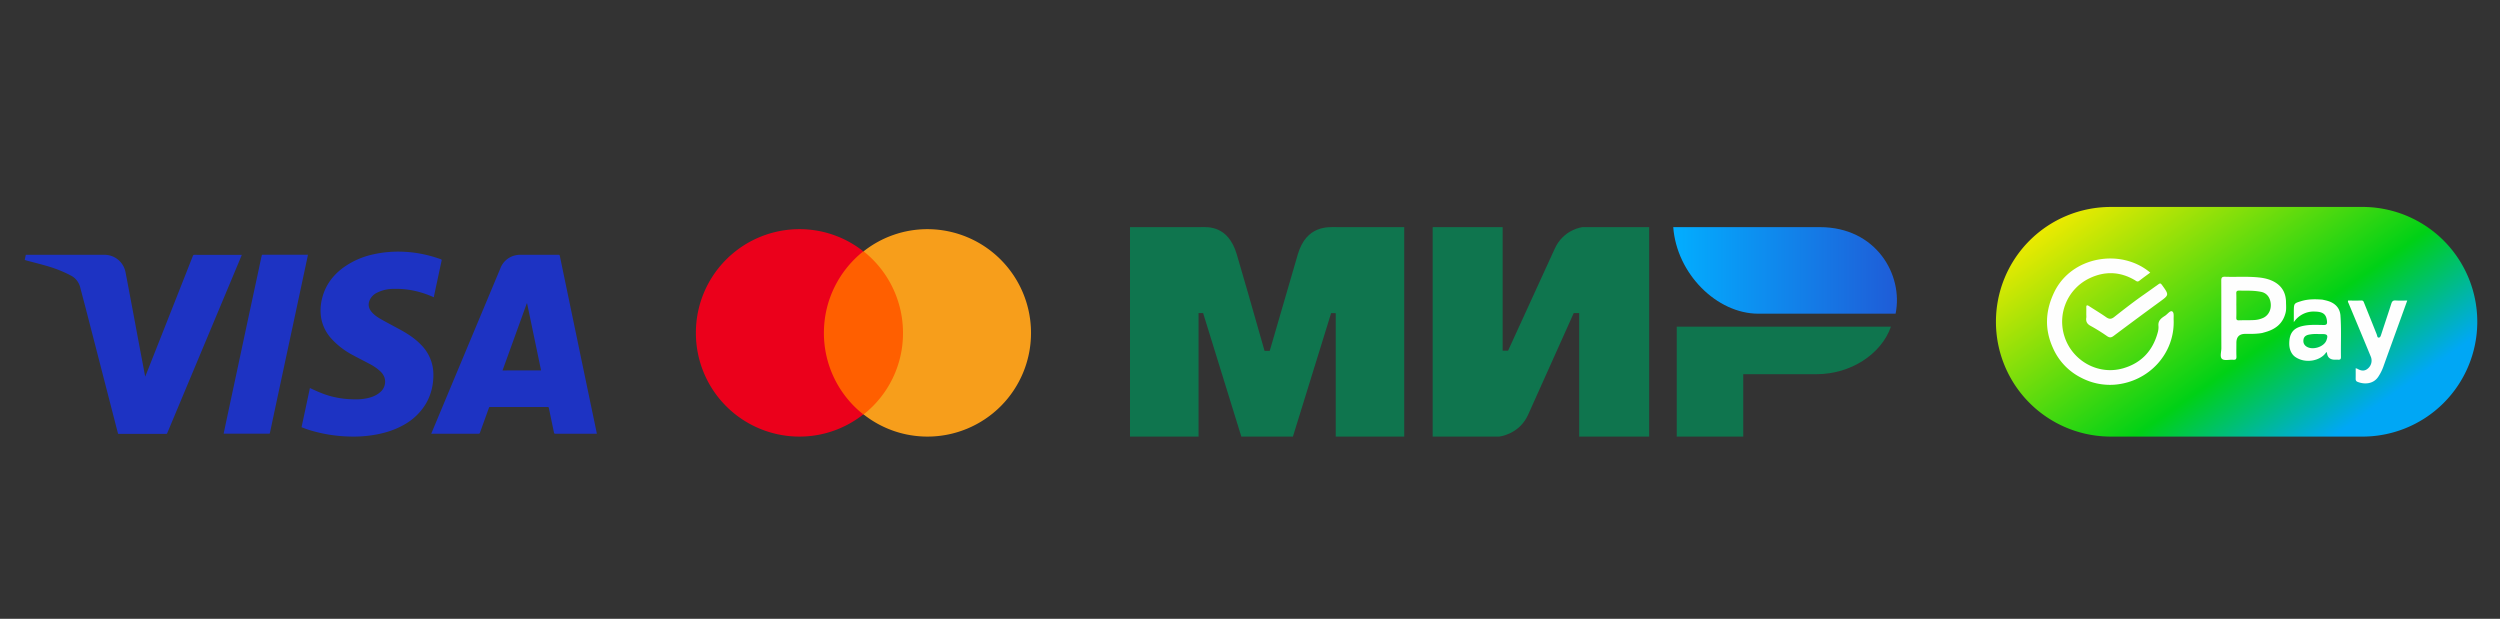 <svg width="101" height="25" viewBox="0 0 101 25" fill="none" xmlns="http://www.w3.org/2000/svg"
    id="card_sberpay">
    <rect x="0" y="0" width="101" height="25" fill="#333333" stroke="none"/>
    <g class="card_sberpay_svg__color">
        <path
            d="M17.527 12.01a4 4 0 00-.62-.222 3.513 3.513 0 00-1.015-.117 1.476 1.476 0 00-.657.153.614.614 0 00-.304.31c-.071.173-.036.325.08.465.107.127.245.221.387.3.157.089.315.174.474.259l.315.17c.294.163.576.346.812.59a1.7 1.7 0 01.485.922c.03.186.032.371.012.56a2.21 2.21 0 01-.264.864 2.36 2.36 0 01-.954.92c-.34.188-.705.302-1.088.373a5.023 5.023 0 01-1.051.079 5.99 5.99 0 01-1.655-.267 5.161 5.161 0 01-.302-.11c.115-.528.226-1.054.338-1.582.02.007.035.015.05.022.267.127.536.242.823.316.236.06.474.099.718.111.188.01.373.016.558-.01.246-.033.48-.096.675-.259a.551.551 0 00.186-.612.615.615 0 00-.17-.247 1.967 1.967 0 00-.445-.305c-.097-.052-.195-.102-.293-.153a16.401 16.401 0 01-.366-.193 3.15 3.15 0 01-.856-.653 1.677 1.677 0 01-.423-.836 1.968 1.968 0 01.048-.851c.134-.496.426-.884.832-1.187a3.251 3.251 0 011.246-.549c.404-.089.815-.12 1.228-.099.508.023 1 .13 1.477.3.033.013.038.023.033.058-.104.483-.208.966-.31 1.449.003.005 0 .015-.004.03z"
            fill="#1D33C3"></path>
        <path fill-rule="evenodd" clip-rule="evenodd"
            d="M24.114 17.523h-1.675c-.035 0-.05-.008-.058-.046l-.117-.558-.091-.438c-.005-.028-.018-.039-.049-.039H19.8c-.028 0-.04.01-.048.036l-.363 1.006c-.01.028-.023.038-.053.038h-1.914a7781.72 7781.72 0 011.405-3.362l.003-.008 1.384-3.308a.84.84 0 01.677-.541.772.772 0 01.132-.01h1.54c.036 0 .046.012.054.045l.487 2.34.22 1.054c.072.351.145.703.219 1.054l.256 1.227v.003a784.85 784.85 0 01.29 1.384v.001l.025.122zm-2.818-5.263v-.003h-.014l-.98 2.71c.52-.004 1.036-.004 1.557-.004l-.563-2.703z"
            fill="#1D33C3"></path>
        <path
            d="M1.018 10.412c-.005.03-.012.058-.018.089.013.002.023.005.03.012.105.029.211.056.317.084.196.051.392.103.587.16.32.094.627.216.921.371a.731.731 0 01.383.473l.11.42.111.421 1.18 4.575a29.216 29.216 0 00.132.508.2.2 0 00.038.003h1.898c.03.002.043-.01.053-.039l1.495-3.572.001-.002 1.496-3.574.006-.017a.269.269 0 01.01-.027H8.788c-.308 0-.616 0-.925-.002-.04 0-.058.013-.073.05l-.52 1.319c-.439 1.111-.877 2.225-1.318 3.337l-.086.216-.01-.05-.117-.623a262.504 262.504 0 01-.279-1.487l-.134-.716-.084-.442c-.055-.295-.11-.59-.168-.885a.867.867 0 00-.883-.72H1.043l-.025.118zM9.074 17.337l-.038.181a.03.03 0 01.003.002c.006.002.01.003.015 0h1.817c.02 0 .028-.007.033-.027a13.984 13.984 0 00.058-.272c.236-1.113.475-2.226.713-3.339.207-.962.413-1.926.618-2.888l.108-.508c.015-.063.028-.127.04-.195h-.629c-.4.001-.798.002-1.198 0-.033 0-.037.018-.042.04v.003c-.044.193-.084.386-.125.58l-.45 2.094-.223 1.045-.223 1.046-.22 1.028-.219 1.028-.038.182z"
            fill="#1D33C3"></path>
        <path d="M33.053 10.156h3.66v6.588h-3.66v-6.588z" fill="#FF5F00"></path>
        <path
            d="M33.286 13.448c0-1.339.627-2.526 1.592-3.294a4.154 4.154 0 00-2.58-.896 4.184 4.184 0 00-4.184 4.19 4.184 4.184 0 004.184 4.19c.976 0 1.871-.338 2.58-.896a4.186 4.186 0 01-1.592-3.294z"
            fill="#EB001B"></path>
        <path
            d="M41.653 13.448a4.184 4.184 0 01-4.184 4.19 4.155 4.155 0 01-2.58-.896 4.168 4.168 0 001.592-3.294 4.203 4.203 0 00-1.592-3.294 4.155 4.155 0 012.58-.896 4.192 4.192 0 014.184 4.19z"
            fill="#F79E1B"></path>
        <path fill-rule="evenodd" clip-rule="evenodd"
            d="M48.518 9.175c.277-.001 1.1-.076 1.448 1.102.235.794.609 2.093 1.122 3.899h.209c.55-1.904.928-3.203 1.134-3.899.352-1.19 1.232-1.102 1.584-1.102h2.716v8.463h-2.768v-4.987h-.186l-1.543 4.987H50.15l-1.544-4.99h-.185v4.99h-2.769V9.175h2.865zm12.189 0v4.991h.22l1.878-4.104c.364-.816 1.141-.887 1.141-.887h2.68v8.463h-2.827v-4.99h-.22l-1.841 4.103c-.365.813-1.178.887-1.178.887h-2.68V9.175h2.827zm15.688 4.022c-.395 1.119-1.633 1.92-3.004 1.92h-2.964v2.521H67.74v-4.441h8.655z"
            fill="#0F754E"></path>
        <path fill-rule="evenodd" clip-rule="evenodd"
            d="M73.522 9.176h-5.923c.14 1.884 1.76 3.497 3.438 3.497h5.545c.32-1.566-.781-3.497-3.06-3.497z"
            fill="url(#card_sberpay_svg__a)"></path>
        <path
            d="M80.636 13a4.638 4.638 0 014.639-4.639h10.1a4.639 4.639 0 110 9.277h-10.1a4.638 4.638 0 01-4.639-4.639z"
            fill="url(#card_sberpay_svg__b)"></path>
        <path
            d="M86.87 11.013c-.153.114-.3.218-.441.33-.083.065-.133.003-.194-.032-.59-.342-1.2-.362-1.81-.073a1.942 1.942 0 00-1.02 2.355c.31.974 1.35 1.578 2.367 1.287.733-.21 1.2-.706 1.4-1.446a.757.757 0 00.03-.26c-.025-.228.118-.322.27-.421.096-.063.201-.215.281-.174.089.045.057.218.062.337.056 1.359-.992 2.512-2.383 2.625a2.503 2.503 0 01-1.335-.272 2.437 2.437 0 01-1.163-1.223c-.34-.754-.302-1.501.059-2.246.705-1.455 2.704-1.776 3.877-.786zM92.33 12.664c-.113.415-.405.638-.801.75l-.137.039c-.226.04-.455.038-.684.036-.239 0-.359.121-.358.366 0 .181-.005.362.002.543.004.099-.018.146-.13.137-.152-.013-.35.046-.447-.03-.103-.081-.032-.289-.032-.44-.004-.91.001-1.819-.004-2.728 0-.126.032-.16.157-.156.467.016.936-.022 1.403.033.169.02.334.057.49.127.371.168.56.457.566.862.002.154.02.309-.025.46zm-1.982-.329h.001c0 .165.004.33-.002.494-.002.08.016.115.105.112.196-.008.394 0 .59-.01a1.01 1.01 0 00.4-.093c.215-.105.328-.34.292-.603-.034-.245-.175-.402-.386-.444-.293-.06-.588-.046-.884-.05-.088-.002-.122.024-.118.116.007.16.002.319.002.478zM93.82 12.105c.125.026.25.051.366.108.226.11.352.297.369.539.04.557.01 1.116.02 1.674.001.086-.035.113-.115.106-.042-.004-.085 0-.127 0-.204 0-.312-.098-.324-.294-.026-.015-.04.007-.05.022-.224.313-.81.445-1.225.164-.165-.112-.248-.316-.248-.538 0-.434.17-.648.596-.727.264-.049.53-.032.795-.029.12.002.144-.043.134-.149-.026-.279-.153-.386-.485-.393a.957.957 0 00-.856.428v-.464c.007-.296.01-.298.3-.387.279-.085.564-.083.85-.06zm-.165 1.39a1.525 1.525 0 00-.387.027c-.104.023-.188.078-.207.194-.017.107.011.202.1.27.236.183.729.04.829-.242.07-.197.035-.248-.166-.248h-.17z"
            fill="#FEFEFE"></path>
        <path
            d="M84.286 12.694c0-.09.003-.18 0-.27-.004-.102.034-.107.11-.058.23.15.467.29.692.448.122.085.208.086.328-.009.394-.31.791-.62 1.203-.907.194-.136.387-.275.58-.412.069-.05.093-.044.145.027.293.407.293.4-.102.688-.62.452-1.236.909-1.849 1.368-.094.071-.162.082-.264.013a7.56 7.56 0 00-.666-.415c-.144-.077-.2-.174-.177-.33.007-.046 0-.095 0-.143zM97.253 12.142l-.576 1.592c-.13.359-.26.717-.388 1.076a1.9 1.9 0 01-.206.41c-.197.3-.563.318-.84.206-.057-.023-.075-.065-.074-.125.003-.139.001-.277.001-.424.028.008.049.011.065.02.144.083.289.113.427-.008a.418.418 0 00.12-.477c-.296-.72-.597-1.437-.897-2.156-.015-.034-.038-.064-.023-.114.177 0 .357.005.537-.002.072-.002.09.041.108.089.172.427.343.853.513 1.28.02.05.019.135.083.13.066-.003.083-.083.104-.145.133-.409.272-.816.402-1.226.03-.095.07-.136.177-.129.147.011.296.003.467.003z"
            fill="#FEFEFE"></path>
        <defs>
            <linearGradient id="card_sberpay_svg__a" x1="76.636" y1="11.376" x2="67.599" y2="11.376"
                gradientUnits="userSpaceOnUse">
                <stop stop-color="#1F5CD7"></stop>
                <stop offset="1" stop-color="#02AEFF"></stop>
            </linearGradient>
            <linearGradient id="card_sberpay_svg__b" x1="81.795" y1="9.347" x2="89.957" y2="20.935"
                gradientUnits="userSpaceOnUse">
                <stop stop-color="#F5EB00"></stop>
                <stop offset=".658" stop-color="#00D116"></stop>
                <stop offset=".985" stop-color="#00A7F5"></stop>
            </linearGradient>
        </defs>
    </g>
</svg>